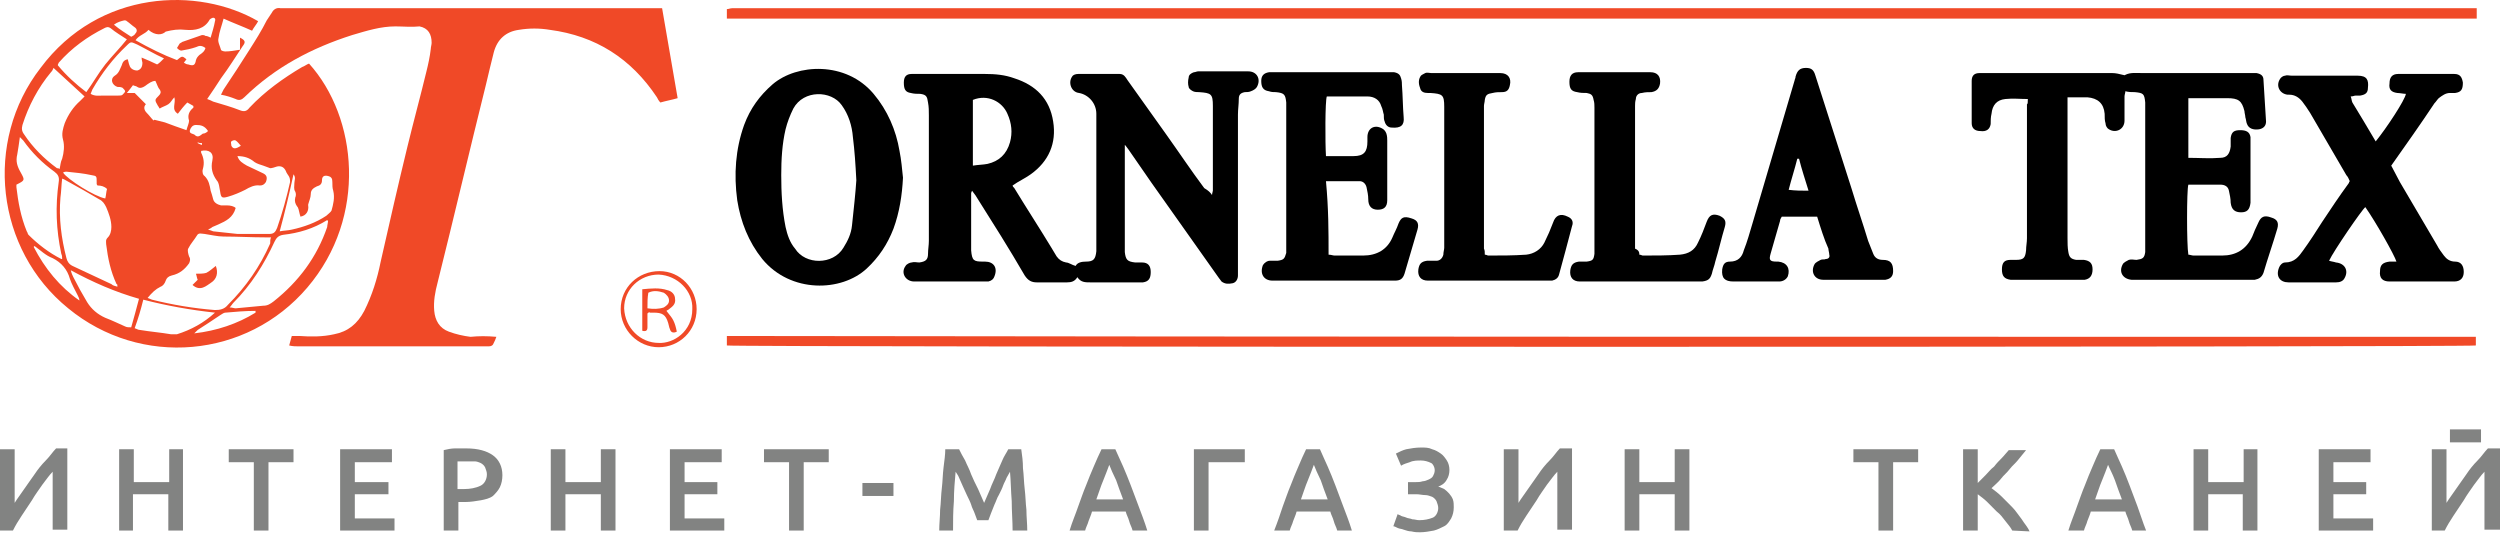 <svg width="400" height="86" viewBox="0 0 400 86" fill="none" xmlns="http://www.w3.org/2000/svg">
<path d="M26.931 71.879H29.277V84.888H26.931V79.078H21.273V84.888H19.062V71.879H21.408V77.138H27.072V71.879H26.931Z" fill="#828382"/>
<path d="M46.961 71.879V73.954H42.956V84.888H40.611V73.954H36.6V71.879H46.961Z" fill="#828382"/>
<path d="M54.42 84.888V71.879H62.71V73.954H56.771V77.138H62.154V79.078H56.771V82.948H63.121V84.888H54.42Z" fill="#828382"/>
<path d="M74.585 71.744C76.519 71.744 77.903 72.16 78.87 72.852C79.832 73.544 80.384 74.646 80.384 76.03C80.384 76.722 80.249 77.413 79.973 77.97C79.692 78.521 79.287 78.938 78.87 79.354C78.314 79.77 77.622 79.905 76.93 80.045C76.109 80.18 75.276 80.321 74.449 80.321H73.341V84.888H70.996V72.019C71.547 71.879 72.239 71.744 72.79 71.744C73.341 71.744 74.033 71.744 74.585 71.744ZM74.725 73.819C74.168 73.819 73.617 73.819 73.201 73.819V78.246H74.309C75.141 78.246 76.109 78.105 76.93 77.694C77.487 77.413 77.903 76.722 77.903 75.895C77.903 75.478 77.763 75.203 77.622 74.787C77.487 74.511 77.211 74.235 76.93 74.095C76.654 73.954 76.238 73.819 75.968 73.819C75.552 73.819 75.141 73.819 74.725 73.819Z" fill="#828382"/>
<path d="M96.133 71.879H98.479V84.888H96.133V79.078H90.469V84.888H88.123V71.879H90.469V77.138H96.133V71.879Z" fill="#828382"/>
<path d="M107.186 84.888V71.879H115.471V73.954H109.531V77.138H114.779V79.078H109.531V82.948H115.887V84.888H107.186Z" fill="#828382"/>
<path d="M132.598 71.879V73.954H128.593V84.888H126.248V73.954H122.238V71.879H132.598Z" fill="#828382"/>
<path d="M137.987 77.278H142.954V79.354H137.987V77.278Z" fill="#828382"/>
<path d="M153.455 71.879C153.731 72.436 154.006 72.987 154.422 73.679C154.698 74.371 155.109 75.062 155.384 75.895C155.66 76.586 156.076 77.413 156.492 78.246L157.46 80.462L158.422 78.246C158.703 77.413 159.114 76.722 159.395 75.895C159.67 75.203 160.086 74.371 160.362 73.679C160.638 72.987 161.054 72.436 161.324 71.879H163.4C163.54 72.852 163.675 73.819 163.675 74.927C163.816 76.03 163.816 77.138 163.951 78.246C164.091 79.354 164.091 80.462 164.226 81.564C164.226 82.672 164.362 83.78 164.362 84.888H162.016C162.016 83.364 161.875 81.845 161.875 80.18C161.74 78.521 161.74 77.003 161.6 75.478L161.054 76.446C160.913 76.862 160.638 77.278 160.497 77.694C160.362 78.105 160.086 78.662 159.805 79.213C159.53 79.629 159.395 80.18 159.114 80.737L158.562 82.121L158.146 83.229H156.352L155.941 82.121C155.801 81.705 155.525 81.288 155.384 80.737C155.249 80.321 154.968 79.77 154.698 79.213C154.422 78.662 154.282 78.246 154.006 77.694L153.455 76.446C153.314 76.03 153.039 75.754 152.898 75.478C152.763 77.003 152.623 78.521 152.623 80.18C152.487 81.845 152.487 83.364 152.487 84.888H150.277C150.277 83.78 150.418 82.672 150.418 81.564C150.553 80.462 150.553 79.213 150.693 78.105C150.828 77.003 150.828 75.895 150.969 74.787C151.109 73.679 151.244 72.711 151.244 71.879H153.455Z" fill="#828382"/>
<path d="M181.213 84.888C181.078 84.331 180.803 83.921 180.662 83.364C180.522 82.813 180.246 82.397 180.111 81.845H174.722C174.587 82.397 174.306 82.948 174.171 83.364C174.031 83.921 173.755 84.331 173.62 84.888H171.134C171.544 83.504 172.101 82.256 172.517 81.013C172.928 79.905 173.344 78.662 173.755 77.694C174.171 76.586 174.587 75.619 174.998 74.646C175.414 73.679 175.83 72.711 176.246 71.879H178.452C178.868 72.852 179.284 73.679 179.7 74.646C180.111 75.619 180.522 76.586 180.938 77.694C181.354 78.797 181.77 79.905 182.186 81.013C182.597 82.121 183.148 83.504 183.564 84.888H181.213ZM177.484 74.371C177.208 75.062 176.933 75.895 176.522 76.862C176.106 77.829 175.83 78.797 175.414 79.905H179.7C179.284 78.797 178.868 77.694 178.592 76.862C178.041 75.754 177.76 75.062 177.484 74.371Z" fill="#828382"/>
<path d="M193.368 84.888H191.023V71.879H199.168V73.954H193.368V84.888Z" fill="#828382"/>
<path d="M213.955 84.888C213.814 84.331 213.539 83.921 213.398 83.364C213.263 82.813 212.982 82.397 212.847 81.845H207.458C207.323 82.397 207.048 82.948 206.907 83.364C206.767 83.921 206.491 84.331 206.356 84.888H203.87C204.421 83.504 204.837 82.256 205.248 81.013C205.664 79.905 206.075 78.662 206.491 77.694C206.907 76.586 207.323 75.619 207.739 74.646C208.15 73.679 208.561 72.711 208.977 71.879H211.193C211.598 72.852 212.015 73.679 212.431 74.646C212.847 75.619 213.263 76.586 213.674 77.694C214.09 78.797 214.501 79.905 214.917 81.013C215.333 82.121 215.884 83.504 216.3 84.888H213.955ZM210.22 74.371C209.945 75.062 209.669 75.895 209.253 76.862C208.837 77.829 208.561 78.797 208.15 79.905H212.431C212.015 78.797 211.598 77.694 211.328 76.862C210.777 75.754 210.501 75.062 210.22 74.371Z" fill="#828382"/>
<path d="M226.521 77.138C226.937 77.138 227.207 77.138 227.623 77.003C227.899 77.003 228.315 76.862 228.591 76.722C228.866 76.586 229.147 76.446 229.283 76.17C229.423 75.895 229.558 75.619 229.558 75.203C229.558 74.787 229.283 74.235 229.007 74.095C228.456 73.819 227.899 73.679 227.348 73.679C226.796 73.679 226.105 73.679 225.553 73.954C225.137 74.095 224.586 74.235 224.17 74.511L223.343 72.571C223.899 72.295 224.445 72.019 225.002 71.879C225.694 71.744 226.521 71.603 227.348 71.603C228.039 71.603 228.591 71.603 229.147 71.879C229.699 72.019 230.115 72.295 230.526 72.571C230.936 72.852 231.217 73.263 231.493 73.679C231.769 74.095 231.909 74.646 231.909 75.203C231.909 75.754 231.769 76.311 231.493 76.722C231.217 77.278 230.661 77.694 230.115 77.829C230.385 77.97 230.801 78.105 231.077 78.246C231.628 78.662 232.185 79.213 232.46 79.905C232.601 80.321 232.601 80.737 232.601 81.153C232.601 81.845 232.46 82.397 232.185 82.948C231.909 83.364 231.628 83.921 231.077 84.196C230.526 84.472 229.974 84.748 229.423 84.888C228.731 85.023 227.899 85.164 227.207 85.164C226.796 85.164 226.386 85.164 225.829 85.023C225.413 85.023 225.002 84.888 224.586 84.748C224.31 84.612 223.899 84.612 223.624 84.472C223.343 84.331 223.067 84.196 222.932 84.196L223.624 82.256C223.759 82.397 224.029 82.397 224.17 82.537C224.445 82.672 224.721 82.672 225.002 82.813C225.278 82.948 225.694 82.948 225.969 83.088C226.386 83.088 226.661 83.229 227.072 83.229C227.899 83.229 228.591 83.088 229.283 82.813C229.839 82.537 230.115 81.845 230.115 81.288C230.115 80.872 229.974 80.597 229.839 80.18C229.699 79.905 229.423 79.629 229.147 79.489C228.731 79.354 228.456 79.213 228.039 79.213C227.623 79.213 227.072 79.078 226.661 79.078H225.278V77.138H226.521Z" fill="#828382"/>
<path d="M240.605 84.888V71.879H242.956V80.462C243.367 79.77 243.924 79.078 244.475 78.246C245.032 77.413 245.583 76.722 246.129 75.895C246.686 75.062 247.237 74.371 247.929 73.679C248.62 72.987 249.037 72.295 249.582 71.744H251.523V84.748H249.172V75.478C248.62 76.03 248.069 76.862 247.512 77.554C246.961 78.386 246.41 79.078 245.859 80.045C245.307 80.872 244.751 81.705 244.199 82.537C243.648 83.364 243.232 84.056 242.816 84.888H240.605Z" fill="#828382"/>
<path d="M267.953 71.879H270.304V84.888H267.953V79.078H262.294V84.888H259.943V71.879H262.294V77.138H267.953V71.879Z" fill="#828382"/>
<path d="M306.904 71.879V73.954H302.9V84.888H300.554V73.954H296.544V71.879H306.904Z" fill="#828382"/>
<path d="M321.962 84.888C321.686 84.331 321.275 83.921 320.859 83.364C320.443 82.813 320.027 82.256 319.476 81.845C318.924 81.288 318.508 80.872 317.957 80.321C317.546 79.905 316.99 79.489 316.438 79.078V84.888H314.093V71.879H316.438V77.278C316.854 76.862 317.265 76.446 317.681 76.03C318.098 75.619 318.508 75.062 319.06 74.646C319.476 74.095 319.892 73.679 320.308 73.263C320.719 72.852 321 72.436 321.405 72.019H324.172C323.762 72.571 323.345 72.987 322.929 73.544C322.513 74.095 321.962 74.511 321.546 75.062C321.135 75.619 320.584 76.03 320.168 76.586C319.751 77.138 319.2 77.554 318.643 78.105C319.2 78.521 319.751 78.938 320.308 79.489C320.859 80.045 321.405 80.597 321.962 81.153C322.513 81.705 322.929 82.397 323.481 83.088C323.897 83.78 324.453 84.331 324.724 85.023L321.962 84.888Z" fill="#828382"/>
<path d="M341.159 84.888C341.024 84.331 340.743 83.921 340.608 83.364C340.467 82.813 340.197 82.397 340.057 81.845H334.528C334.393 82.397 334.117 82.948 333.976 83.364C333.841 83.921 333.566 84.331 333.431 84.888H330.939C331.355 83.504 331.906 82.256 332.323 81.013C332.739 79.905 333.15 78.662 333.566 77.694C333.976 76.586 334.393 75.619 334.809 74.646C335.22 73.679 335.636 72.711 336.052 71.879H338.262C338.673 72.852 339.089 73.679 339.505 74.646C339.922 75.619 340.332 76.586 340.743 77.694C341.159 78.797 341.575 79.905 341.992 81.013C342.408 82.121 342.819 83.504 343.375 84.888H341.159ZM337.29 74.371C337.019 75.062 336.744 75.895 336.328 76.862C335.911 77.829 335.636 78.797 335.22 79.905H339.505C339.089 78.797 338.673 77.694 338.398 76.862C337.981 75.754 337.571 75.062 337.29 74.371Z" fill="#828382"/>
<path d="M358.843 71.879H361.189V84.888H358.843V79.078H353.314V84.888H350.969V71.879H353.314V77.138H358.984V71.879H358.843Z" fill="#828382"/>
<path d="M0 84.888V71.879H2.346V80.462C2.762 79.77 3.318 79.078 3.87 78.246C4.416 77.413 4.972 76.722 5.524 75.895C6.08 75.062 6.632 74.371 7.318 73.679C8.01 72.987 8.426 72.295 8.977 71.744H10.771V84.748H8.426V75.478C7.869 76.03 7.318 76.862 6.772 77.554C6.215 78.386 5.664 79.078 5.107 80.045C4.556 80.872 4.005 81.705 3.454 82.537C2.902 83.364 2.486 84.056 2.07 84.888H0Z" fill="#828382"/>
<path d="M370.999 84.888V71.879H379.284V73.954H373.344V77.138H378.592V79.078H373.344V82.948H379.7V84.888H370.999Z" fill="#828382"/>
<path d="M389.088 84.888V71.879H391.439V80.462C391.85 79.77 392.406 79.078 392.958 78.246C393.514 77.413 394.06 76.722 394.612 75.895C395.168 75.062 395.719 74.371 396.411 73.679C397.098 72.987 397.514 72.295 398.065 71.744H400V84.748H397.514V75.478C396.963 76.03 396.411 76.862 395.86 77.554C395.303 78.386 394.752 79.078 394.201 80.045C393.649 80.872 393.098 81.705 392.542 82.537C391.99 83.364 391.574 84.056 391.158 84.888H389.088Z" fill="#828382"/>
<path d="M391.99 68.701H396.963V70.776H391.99V68.701Z" fill="#828382"/>
<path d="M41.303 3.391C41.022 3.948 40.611 4.364 40.33 4.915C38.811 4.223 37.292 3.672 35.773 2.98C35.492 4.083 35.087 5.056 34.947 6.158C34.806 6.715 35.222 7.407 35.357 7.958C35.357 8.098 35.773 8.234 36.049 8.234C36.741 8.234 37.568 8.098 38.4 7.958C38.4 7.266 38.4 6.715 38.4 6.023C39.227 6.439 39.362 6.715 38.811 7.407C37.708 9.066 36.6 10.866 35.357 12.525C34.671 13.633 33.979 14.6 33.147 15.843C33.563 15.984 33.839 16.124 34.114 16.259C35.492 16.676 37.017 17.092 38.4 17.643C39.087 17.919 39.503 17.784 39.919 17.227C42.4 14.6 45.302 12.525 48.339 10.725C48.756 10.59 49.031 10.309 49.447 10.174C57.187 18.751 58.841 34.662 49.172 46.007C39.503 57.351 22.516 58.875 10.912 49.331C-0.692 39.921 -2.621 22.626 6.491 10.866C15.884 -1.727 31.769 -2.143 41.303 3.391ZM43.373 37.981C42.956 37.981 42.816 37.981 42.54 37.981C40.33 37.981 37.984 37.846 35.773 37.846C34.806 37.846 33.704 37.57 32.731 37.43C32.32 37.43 31.769 37.154 31.493 37.705C31.077 38.397 30.526 38.954 30.109 39.781C29.969 40.056 30.109 40.613 30.25 41.029C30.526 41.44 30.385 41.856 30.25 42.132C29.558 43.105 28.731 43.796 27.488 44.072C26.931 44.207 26.656 44.488 26.515 44.899C26.38 45.315 26.105 45.731 25.694 45.872C24.861 46.282 24.31 46.839 23.618 47.666C23.894 47.806 24.035 47.807 24.31 47.947C27.623 48.774 30.942 49.331 34.395 49.606C35.222 49.606 35.909 49.466 36.465 48.774C39.362 45.872 41.578 42.688 43.232 38.954C43.232 38.538 43.232 38.262 43.373 37.981ZM18.787 45.872C18.787 45.591 18.787 45.456 18.646 45.456C17.679 43.38 17.262 41.305 16.987 39.089C16.987 38.673 16.846 38.397 17.262 37.981C17.679 37.57 17.819 36.878 17.819 36.322C17.819 35.214 17.403 34.111 16.987 33.138C16.711 32.587 16.441 32.171 15.884 31.895C14.225 30.928 12.571 29.96 10.771 28.988C10.496 28.852 10.355 28.712 9.945 28.577C9.809 29.679 9.809 30.652 9.669 31.619C9.393 34.938 9.809 38.121 10.631 41.305C10.771 41.856 11.047 42.272 11.604 42.548C13.674 43.515 15.749 44.488 17.819 45.456C18.095 45.731 18.37 45.731 18.787 45.872ZM37.984 24.977C38.26 25.809 38.811 26.085 39.503 26.501C40.33 26.912 41.303 27.328 42.124 27.744C42.681 28.02 42.816 28.436 42.54 29.128C42.265 29.544 41.989 29.679 41.578 29.679C40.746 29.544 39.919 29.96 39.227 30.371C38.4 30.787 37.433 31.203 36.465 31.479C35.492 31.755 35.357 31.619 35.222 30.652C35.087 30.095 35.087 29.268 34.671 28.852C33.979 27.885 33.704 26.912 33.979 25.669C34.255 24.426 33.422 23.869 32.179 24.145C32.179 24.285 32.179 24.426 32.179 24.426C32.596 25.253 32.731 26.085 32.455 27.053C32.32 27.469 32.455 28.02 32.731 28.161C33.422 28.852 33.563 29.679 33.704 30.512C33.839 30.928 33.979 31.344 34.114 31.895C34.255 32.447 34.806 32.727 35.357 32.863C35.633 32.863 36.049 32.863 36.325 32.863C36.876 32.863 37.433 33.003 37.708 33.279C37.292 34.803 36.184 35.354 34.947 35.906C34.671 36.046 34.255 36.187 33.979 36.322C33.839 36.462 33.563 36.597 33.287 36.738C33.704 36.878 33.839 36.878 34.114 37.013C35.357 37.154 36.741 37.289 37.984 37.43C39.638 37.43 41.438 37.43 43.092 37.43C43.783 37.43 44.064 37.154 44.34 36.462C45.161 34.111 45.853 31.619 46.41 29.128C46.41 28.852 46.41 28.577 46.269 28.296C46.134 28.02 45.853 27.744 45.718 27.328C45.443 26.777 45.026 26.501 44.34 26.636C43.924 26.777 43.508 26.912 43.232 26.912C42.816 26.777 42.54 26.636 42.124 26.501C41.708 26.361 41.162 26.22 40.746 25.945C39.919 25.253 39.087 24.977 37.984 24.977ZM52.485 35.354L52.35 35.214C50.139 36.597 47.794 37.289 45.302 37.57C44.475 37.705 44.199 38.121 43.924 38.673C42.265 42.272 40.195 45.591 37.292 48.498C37.157 48.639 37.017 48.914 36.741 49.19C37.157 49.19 37.433 49.331 37.708 49.331C39.227 49.19 40.611 49.05 42.124 48.914C42.816 48.914 43.232 48.639 43.783 48.223C47.794 45.039 50.69 41.164 52.35 36.322C52.35 36.046 52.485 35.63 52.485 35.354ZM2.627 29.544C2.627 29.679 2.627 29.82 2.627 29.96C2.902 32.311 3.318 34.662 4.28 37.013C4.416 37.154 4.416 37.43 4.556 37.57C6.08 39.089 7.869 40.472 9.809 41.44C9.809 41.44 9.809 41.44 9.945 41.44C9.945 41.164 9.945 40.889 9.809 40.613C8.977 36.738 8.842 33.003 9.393 29.128C9.534 28.296 9.253 27.885 8.702 27.469C6.772 26.085 5.107 24.426 3.729 22.486C3.594 22.351 3.454 22.21 3.178 21.934C3.037 23.042 2.902 23.869 2.762 24.702C2.486 25.809 2.762 26.636 3.318 27.604C4.005 28.852 4.005 28.852 2.627 29.544ZM9.534 27.053C9.669 26.501 9.669 25.945 9.945 25.393C10.22 24.426 10.355 23.318 10.085 22.351C9.809 21.378 10.085 20.551 10.355 19.718C10.912 18.335 11.739 17.092 12.847 16.124C13.123 15.843 13.263 15.708 13.533 15.432C11.88 13.908 10.355 12.525 8.561 10.866C8.426 11.141 8.426 11.282 8.15 11.557C6.08 14.049 4.556 16.951 3.594 19.994C3.454 20.551 3.454 20.967 3.87 21.518C5.248 23.594 7.042 25.393 9.118 26.912C9.253 26.912 9.393 26.912 9.534 27.053ZM13.809 14.741C14.917 13.217 15.749 11.693 16.846 10.309C17.954 8.925 19.203 7.682 20.3 6.299C19.478 5.747 18.511 5.191 17.679 4.499C17.262 4.223 16.987 4.364 16.711 4.499C13.95 5.882 11.463 7.682 9.393 10.033C9.393 10.174 9.253 10.174 9.253 10.449C10.631 12.109 12.155 13.492 13.809 14.741ZM34.395 50.023C30.526 49.606 26.656 48.914 22.927 47.947C22.516 49.606 22.1 50.99 21.548 52.509C21.965 52.649 22.1 52.79 22.375 52.79C24.035 53.065 25.694 53.2 27.348 53.481C27.623 53.481 28.04 53.481 28.315 53.481C30.526 52.79 32.596 51.682 34.395 50.023ZM22.24 47.807C18.37 46.699 14.917 45.18 11.323 43.24C11.463 43.796 11.604 44.072 11.739 44.348C12.431 45.731 13.123 46.974 13.95 48.358C14.641 49.466 15.609 50.298 16.846 50.849C17.954 51.266 19.062 51.817 20.024 52.233C20.3 52.373 20.581 52.373 20.992 52.373C21.408 50.849 21.824 49.466 22.24 47.807ZM44.751 37.013C45.443 36.878 46.134 36.878 46.686 36.738C48.615 36.322 50.555 35.63 52.209 34.522C52.485 34.246 52.901 33.971 53.041 33.695C53.317 32.727 53.593 31.619 53.317 30.512C53.177 30.095 53.177 29.679 53.177 29.128C53.177 28.577 53.041 28.296 52.485 28.161C51.934 28.02 51.517 28.161 51.517 28.852C51.517 29.404 51.242 29.679 50.69 29.82C50.139 30.095 49.723 30.371 49.723 31.063C49.723 31.619 49.447 32.171 49.307 32.727C49.307 32.727 49.307 32.727 49.307 32.863C49.447 33.695 49.031 34.522 48.064 34.662C48.064 34.522 47.923 34.246 47.923 34.111C47.794 33.695 47.794 33.279 47.518 33.003C47.237 32.587 47.102 32.171 47.237 31.619C47.377 31.344 47.377 30.928 47.237 30.652C46.961 30.236 47.102 29.82 47.102 29.268C47.102 28.852 47.377 28.436 46.961 27.885C46.269 31.063 45.578 33.971 44.751 37.013ZM23.753 4.775C23.202 5.466 22.24 5.607 21.684 6.439C23.894 7.682 26.105 8.79 28.315 9.617C29.142 8.925 29.142 8.925 29.834 9.482C29.693 9.617 29.558 9.898 29.418 10.033C29.693 10.174 29.834 10.309 30.109 10.309C30.942 10.59 31.217 10.449 31.352 9.617C31.493 9.206 31.634 9.066 31.909 8.79C32.32 8.515 32.731 8.234 32.871 7.682C32.32 7.266 31.909 7.266 31.352 7.542C30.526 7.823 29.834 7.958 29.007 8.098C28.731 8.098 28.456 7.823 28.315 7.682C28.456 7.407 28.591 7.266 28.731 6.99C28.872 6.85 29.007 6.85 29.142 6.715C30.25 6.299 31.217 6.023 32.32 5.607C32.455 5.607 32.731 5.607 32.871 5.747C33.147 5.747 33.422 5.882 33.704 6.023C33.979 5.056 34.255 4.223 34.395 3.391C34.531 3.115 34.395 2.84 34.114 2.84C33.979 2.84 33.704 2.98 33.563 3.115C32.731 4.639 31.217 4.915 29.693 4.775C28.591 4.639 27.623 4.775 26.515 5.056C25.964 5.607 24.861 5.747 23.753 4.775ZM26.24 9.341C24.726 8.65 23.343 7.823 21.965 7.131C20.992 6.715 20.992 6.574 20.3 7.266C18.095 9.341 16.3 11.693 14.776 14.325C14.641 14.6 14.641 14.741 14.501 15.016C15.193 15.432 15.884 15.292 16.441 15.292C17.262 15.292 18.095 15.292 18.922 15.292C19.203 15.292 19.478 15.292 19.608 15.152C19.749 15.016 20.024 14.741 20.024 14.6C20.024 14.46 19.749 14.184 19.608 14.049C19.338 13.908 19.062 13.908 18.787 13.908C17.954 13.633 17.538 12.665 18.37 12.109C19.062 11.693 19.203 11.001 19.478 10.449C19.608 10.033 19.749 9.617 20.441 9.482C20.581 9.898 20.581 10.174 20.716 10.449C20.857 11.001 21.408 11.282 21.965 11.282C22.516 11.141 22.786 10.725 22.786 10.033C22.786 9.898 22.656 9.617 22.656 9.206C23.618 9.617 24.31 9.898 25.137 10.309C25.418 10.174 25.829 9.758 26.24 9.341ZM24.861 12.941C24.31 12.941 23.753 13.357 23.202 13.768C22.786 14.049 22.375 14.184 21.965 13.908C21.824 13.768 21.548 13.768 21.273 13.633C20.992 14.049 20.716 14.325 20.3 14.876C20.992 14.876 21.273 14.876 21.548 14.876C22.24 15.568 22.786 16.124 23.343 16.676C22.927 17.092 23.062 17.643 23.478 18.059C23.894 18.475 24.17 18.892 24.586 19.302C24.586 19.302 24.586 19.167 24.726 19.167C25.278 19.302 25.829 19.443 26.38 19.583C27.488 19.994 28.591 20.41 29.834 20.826C29.969 20.275 30.25 19.718 30.25 19.302C29.969 18.475 30.25 17.784 30.942 17.227C30.942 17.227 30.942 17.092 30.942 16.951C30.661 16.816 30.526 16.676 29.969 16.4C29.418 16.951 28.872 17.643 28.456 18.2C27.348 17.508 28.18 16.535 27.899 15.568C27.488 15.984 27.348 16.4 26.931 16.676C26.515 16.951 25.964 17.092 25.553 17.367C25.418 17.227 25.418 17.092 25.278 16.951C24.726 15.984 24.726 15.984 25.418 15.292C25.694 15.016 25.829 14.741 25.553 14.325C25.278 14.049 25.137 13.492 24.861 12.941ZM5.524 39.364L5.388 39.505C7.177 42.964 9.534 45.872 12.706 48.082C12.706 47.807 12.571 47.531 12.431 47.255C12.015 46.423 11.463 45.456 11.188 44.623C10.771 43.105 9.809 41.996 8.426 41.305C7.318 40.889 6.491 40.056 5.524 39.364ZM15.609 29.679C15.468 29.544 15.468 29.404 15.468 29.404C15.468 29.268 15.468 29.128 15.468 29.128C15.468 28.161 15.468 28.161 14.641 28.02C13.393 27.744 12.015 27.604 10.631 27.469C10.496 27.469 10.355 27.469 10.085 27.604C10.771 28.712 15.193 31.479 16.846 31.755C16.987 31.203 16.987 30.652 17.127 30.236C16.711 29.82 16.16 29.679 15.609 29.679ZM40.886 50.023C40.886 49.882 40.886 49.882 40.886 49.741C39.227 49.741 37.708 49.882 36.049 50.023C35.773 50.023 35.492 50.298 35.222 50.433C33.979 51.266 32.731 52.098 31.634 52.79C31.493 52.925 31.352 53.065 31.077 53.341C34.671 52.925 37.984 51.817 40.886 50.023ZM20.992 5.882C21.273 5.747 21.548 5.607 21.684 5.331C21.965 5.056 21.965 4.639 21.548 4.364C21.132 4.083 20.716 3.672 20.3 3.391C20.165 3.256 20.024 3.256 19.889 3.256C19.338 3.391 18.787 3.531 18.23 3.948C19.203 4.775 20.165 5.331 20.992 5.882ZM33.287 20.967C32.731 20.135 32.179 19.994 31.352 19.994C30.801 19.994 30.526 20.41 30.385 20.826C30.25 21.378 30.801 21.378 31.077 21.518C31.634 22.07 31.909 21.794 32.455 21.378C32.731 21.378 33.012 21.243 33.287 20.967ZM38.535 23.318C38.26 23.042 37.984 22.626 37.708 22.486C37.568 22.351 37.157 22.486 37.017 22.626C36.876 22.761 37.017 23.042 37.017 23.318C37.292 23.869 37.708 23.869 38.535 23.318ZM32.32 23.177C32.32 23.042 32.32 23.042 32.32 22.902C32.044 22.902 31.909 22.902 31.634 22.761V22.902C31.909 23.042 32.179 23.177 32.32 23.177Z" fill="#F04927"/>
<path d="M193.925 31.203C193.925 30.928 194.06 30.652 194.06 30.512C194.06 25.945 194.06 21.518 194.06 16.951C194.06 15.016 193.785 14.876 191.855 14.741C191.574 14.741 191.163 14.741 190.882 14.6C190.607 14.46 190.191 14.184 190.191 13.908C190.055 13.492 190.055 12.941 190.191 12.384C190.191 11.974 190.607 11.693 191.023 11.557C191.298 11.557 191.439 11.417 191.715 11.417C194.336 11.417 197.098 11.417 199.724 11.417C201.108 11.417 201.8 12.665 201.108 13.908C200.967 14.184 200.551 14.46 200.141 14.6C199.859 14.741 199.449 14.741 199.168 14.741C198.481 14.876 198.206 15.152 198.206 15.843C198.206 16.676 198.071 17.508 198.071 18.335C198.071 26.501 198.071 34.803 198.071 42.964C198.071 43.38 198.071 43.656 198.071 44.072C198.071 44.623 197.789 45.18 197.238 45.315C196.546 45.456 195.995 45.456 195.444 45.039C195.309 44.899 195.168 44.623 195.028 44.488C191.439 39.364 187.845 34.387 184.256 29.268C183.013 27.469 181.77 25.669 180.522 23.869C180.386 23.734 180.246 23.453 179.97 23.177C179.97 23.594 179.97 23.869 179.97 24.145C179.97 28.988 179.97 33.83 179.97 38.673C179.97 39.229 179.97 39.781 179.97 40.337C180.111 41.58 180.386 41.856 181.63 41.996C182.046 41.996 182.462 41.996 182.737 41.996C183.699 41.996 184.116 42.548 184.116 43.515C184.116 44.488 183.84 45.039 182.878 45.18C182.462 45.18 182.046 45.18 181.63 45.18C179.284 45.18 176.933 45.18 174.447 45.18C173.62 45.18 172.928 45.18 172.377 44.348C171.961 45.039 171.409 45.18 170.717 45.18C169.064 45.18 167.54 45.18 165.886 45.18C165.053 45.18 164.502 44.899 163.951 44.072C161.465 39.781 158.838 35.63 156.217 31.479C156.076 31.203 155.801 30.928 155.525 30.512C155.384 30.787 155.384 30.928 155.384 30.928C155.384 33.83 155.384 36.738 155.384 39.645C155.384 39.781 155.384 39.921 155.384 40.056C155.525 41.721 155.801 41.856 157.325 41.856C157.46 41.856 157.6 41.856 157.6 41.856C158.979 41.856 159.67 42.823 159.114 44.207C158.979 44.623 158.703 44.899 158.146 45.039C157.876 45.039 157.46 45.039 157.184 45.039C153.59 45.039 150.136 45.039 146.548 45.039C146.407 45.039 146.272 45.039 146.272 45.039C144.894 45.039 144.062 43.656 144.894 42.548C145.029 42.272 145.58 41.996 145.856 41.996C146.272 41.856 146.683 41.996 147.099 41.996C148.066 41.856 148.483 41.58 148.483 40.613C148.483 39.921 148.618 39.229 148.618 38.538C148.618 31.895 148.618 25.253 148.618 18.475C148.618 17.784 148.618 17.092 148.483 16.4C148.348 15.432 148.207 15.152 147.24 15.016C146.683 15.016 146.272 15.016 145.715 14.876C144.894 14.741 144.613 14.325 144.613 13.217C144.613 12.249 145.029 11.833 145.856 11.833C146.132 11.833 146.407 11.833 146.548 11.833C150.277 11.833 153.871 11.833 157.6 11.833C159.254 11.833 160.778 11.974 162.292 12.525C165.745 13.633 167.956 15.843 168.507 19.443C169.064 22.902 167.815 25.809 164.918 27.885C163.951 28.577 162.983 28.988 162.016 29.679C162.016 29.82 162.156 29.96 162.292 30.095C164.226 33.279 166.302 36.462 168.231 39.645C168.507 40.056 168.783 40.613 169.064 41.029C169.474 41.58 169.891 41.856 170.577 41.996C170.993 41.996 171.544 42.413 172.101 42.548C172.377 41.996 173.068 41.856 173.755 41.856C174.998 41.856 175.279 41.44 175.414 40.197C175.414 39.645 175.414 39.089 175.414 38.538C175.414 31.755 175.414 24.977 175.414 18.2C175.414 16.535 174.171 15.152 172.652 14.876C171.409 14.741 170.853 13.217 171.544 12.249C171.685 11.974 172.101 11.833 172.517 11.833C174.722 11.833 176.933 11.833 179.143 11.833C179.835 11.833 180.111 12.384 180.386 12.8C182.462 15.708 184.532 18.61 186.602 21.518C188.677 24.426 190.607 27.328 192.677 30.095C193.368 30.512 193.644 30.787 193.925 31.203ZM155.66 26.501C156.492 26.361 157.325 26.361 158.011 26.22C159.805 25.809 161.054 24.702 161.6 22.761C162.016 21.243 161.875 19.718 161.184 18.2C160.362 16.259 158.011 15.016 155.66 15.984C155.66 19.443 155.66 22.902 155.66 26.501Z" fill="black"/>
<path d="M79.416 53.892C79.287 54.308 79.146 54.584 79.005 54.865C78.87 55.276 78.595 55.416 78.179 55.416C77.903 55.416 77.622 55.416 77.487 55.416C67.542 55.416 57.733 55.416 47.794 55.416C47.377 55.416 46.826 55.416 46.269 55.276C46.41 54.724 46.545 54.308 46.686 53.757C47.102 53.757 47.518 53.757 47.923 53.757C49.723 53.892 51.658 53.892 53.452 53.481C55.663 53.065 57.187 51.817 58.284 49.741C59.532 47.255 60.359 44.623 60.911 41.856C62.294 35.77 63.672 29.679 65.191 23.453C66.164 19.443 67.261 15.432 68.234 11.417C68.51 10.309 68.785 9.066 68.926 7.823C68.926 7.542 69.061 7.131 69.061 6.85C69.061 5.466 68.51 4.499 67.126 4.223C65.883 4.364 64.499 4.223 63.262 4.223C60.911 4.223 58.7 4.915 56.355 5.607C49.864 7.682 44.064 10.725 39.087 15.568C38.67 15.984 38.26 16.124 37.708 15.843C37.017 15.568 36.184 15.292 35.357 15.152C35.492 14.876 35.633 14.6 35.773 14.325C37.157 12.249 38.535 10.174 39.919 7.958C40.886 6.439 41.848 4.915 42.681 3.256C42.956 2.84 43.232 2.423 43.508 2.007C43.783 1.456 44.34 1.18 44.886 1.316C45.161 1.316 45.443 1.316 45.578 1.316C65.191 1.316 84.81 1.316 104.424 1.316C104.97 1.316 105.386 1.316 105.937 1.316C106.769 6.158 107.602 10.866 108.423 15.708C107.461 15.984 106.629 16.124 105.661 16.4C105.386 16.124 105.245 15.843 105.11 15.568C100.97 9.341 95.301 5.747 87.983 4.775C86.323 4.499 84.67 4.499 83.01 4.775C80.94 5.056 79.557 6.299 79.005 8.374C78.595 10.033 78.179 11.693 77.763 13.492C75.141 24.01 72.655 34.662 70.023 45.18C69.618 46.699 69.337 48.223 69.477 49.741C69.618 51.266 70.304 52.509 71.823 53.065C72.931 53.481 74.168 53.757 75.276 53.892C76.654 53.757 77.903 53.757 79.416 53.892Z" fill="#F04927"/>
<path d="M324.453 15.843C323.205 15.843 322.097 15.708 320.859 15.843C319.476 15.984 318.784 16.816 318.643 18.2C318.508 18.751 318.508 19.302 318.508 19.859C318.368 20.686 317.822 21.102 316.854 20.967C316.022 20.967 315.471 20.551 315.471 19.718C315.471 17.508 315.471 15.152 315.471 12.941C315.471 12.109 315.882 11.693 316.714 11.693C316.99 11.693 317.265 11.693 317.546 11.693C324.313 11.693 331.215 11.693 337.981 11.693C338.538 11.693 339.089 11.833 339.646 11.974C339.781 11.974 339.922 12.109 340.057 11.974C340.884 11.557 341.851 11.693 342.819 11.693C348.623 11.693 354.282 11.693 360.081 11.693C360.362 11.693 360.773 11.693 361.054 11.693C361.746 11.833 362.156 12.109 362.156 12.8C362.292 15.016 362.432 17.227 362.567 19.443C362.567 20.135 362.156 20.551 361.465 20.686C360.497 20.826 359.805 20.551 359.53 19.859C359.389 19.583 359.389 19.167 359.254 18.751C359.254 18.475 359.114 18.059 359.114 17.784C358.703 16.124 358.152 15.708 356.352 15.708C354.282 15.708 352.212 15.708 350.136 15.708C350.136 18.892 350.136 22.07 350.136 25.253C351.796 25.253 353.59 25.393 355.249 25.253C356.352 25.253 356.768 24.561 356.909 23.453C356.909 23.042 356.909 22.486 356.909 22.07C357.044 21.102 357.46 20.826 358.427 20.826C359.389 20.826 359.946 21.102 360.081 21.934C360.081 22.21 360.081 22.486 360.081 22.626C360.081 25.809 360.081 28.852 360.081 32.036C360.081 32.171 360.081 32.311 360.081 32.447C359.946 33.554 359.53 33.971 358.568 33.971C357.6 33.971 357.044 33.554 356.909 32.447C356.909 31.755 356.768 31.203 356.627 30.512C356.492 29.82 355.941 29.544 355.249 29.544C354.422 29.544 353.731 29.544 352.898 29.544C351.936 29.544 351.104 29.544 350.136 29.544C349.861 30.371 349.861 39.229 350.136 40.748C350.412 40.748 350.693 40.889 350.969 40.889C352.487 40.889 354.006 40.889 355.53 40.889C357.735 40.889 359.389 39.921 360.362 37.846C360.638 37.154 360.913 36.462 361.33 35.63C361.746 34.662 362.292 34.387 363.4 34.803C364.367 35.078 364.643 35.63 364.367 36.597C363.675 38.954 362.843 41.305 362.156 43.656C361.881 44.348 361.465 44.623 360.773 44.764C360.497 44.764 360.222 44.764 359.946 44.764C353.866 44.764 347.791 44.764 341.716 44.764C341.435 44.764 341.3 44.764 341.024 44.764C339.646 44.623 338.954 43.515 339.646 42.272C339.781 41.996 340.332 41.721 340.608 41.58C341.024 41.44 341.435 41.58 341.851 41.58C342.819 41.44 343.1 41.305 343.235 40.337C343.235 40.056 343.235 39.645 343.235 39.364C343.235 31.895 343.235 24.426 343.235 16.951C343.235 16.816 343.235 16.535 343.235 16.4C343.1 15.016 342.959 14.876 341.575 14.741C341.024 14.741 340.608 14.741 340.057 14.6C340.057 14.876 339.922 15.152 339.922 15.432C339.922 16.676 339.922 18.059 339.922 19.302C339.922 20.686 338.538 21.378 337.43 20.686C337.154 20.551 336.884 20.135 336.884 19.718C336.744 19.302 336.744 18.751 336.744 18.2C336.603 16.535 335.636 15.708 333.976 15.568C333.014 15.568 331.906 15.568 330.804 15.568C330.804 15.984 330.804 16.4 330.804 16.676C330.804 23.869 330.804 30.928 330.804 38.121C330.804 38.813 330.804 39.645 330.939 40.337C331.074 41.164 331.355 41.44 332.182 41.58C332.598 41.58 333.014 41.58 333.431 41.58C334.393 41.721 334.809 42.132 334.809 43.105C334.809 44.072 334.393 44.623 333.566 44.764C333.431 44.764 333.15 44.764 333.014 44.764C329.42 44.764 325.832 44.764 322.097 44.764C321.962 44.764 321.821 44.764 321.686 44.764C320.719 44.623 320.308 44.207 320.308 43.105C320.308 41.996 320.719 41.58 321.686 41.58C321.962 41.58 322.238 41.58 322.513 41.58C323.762 41.58 324.037 41.305 324.172 40.056C324.172 39.364 324.313 38.813 324.313 38.121C324.313 30.928 324.313 23.869 324.313 16.676C324.453 16.676 324.453 16.259 324.453 15.843Z" fill="black"/>
<path d="M116.298 2.98C116.298 2.699 116.298 2.564 116.298 2.423C116.298 2.148 116.298 1.872 116.298 1.456C116.579 1.456 116.854 1.316 117.125 1.316C117.541 1.316 117.817 1.316 118.233 1.316C210.22 1.316 302.354 1.316 394.336 1.316C394.893 1.316 395.584 1.316 396.276 1.316C396.276 1.872 396.276 2.423 396.276 2.98C302.9 2.98 209.669 2.98 116.298 2.98Z" fill="#F04927"/>
<path d="M396.136 53.892C396.136 54.449 396.136 54.865 396.136 55.276C395.168 55.557 117.4 55.557 116.298 55.276C116.298 54.865 116.298 54.308 116.298 53.757C209.528 53.892 302.759 53.892 396.136 53.892Z" fill="#F04927"/>
<path d="M144.478 28.436C144.337 31.203 143.921 33.971 142.954 36.597C141.992 39.089 140.608 41.164 138.679 42.964C134.668 46.699 126.518 46.974 121.962 41.44C119.751 38.673 118.508 35.495 117.957 32.036C117.4 27.885 117.676 23.869 119.06 19.994C120.032 17.367 121.546 15.292 123.616 13.492C127.485 10.174 135.36 9.758 139.776 15.016C141.992 17.643 143.37 20.826 143.921 24.145C144.202 25.529 144.337 27.053 144.478 28.436ZM137.014 28.852C136.879 26.22 136.738 24.145 136.463 21.934C136.322 20.135 135.776 18.335 134.668 16.816C133.009 14.46 128.593 14.325 126.934 17.367C126.383 18.475 125.967 19.583 125.691 20.686C125.14 23.042 124.999 25.529 124.999 28.02C124.999 30.787 125.14 33.554 125.691 36.322C125.967 37.57 126.383 38.813 127.21 39.781C128.869 42.413 133.285 42.413 134.944 39.645C135.636 38.538 136.187 37.43 136.322 36.046C136.603 33.419 136.879 30.928 137.014 28.852Z" fill="black"/>
<path d="M380.111 22.626C381.905 20.41 384.807 15.984 384.943 15.016C384.532 15.016 383.981 14.876 383.564 14.876C382.597 14.741 382.181 14.325 382.321 13.357C382.321 12.384 382.737 11.833 383.705 11.833C386.742 11.833 389.645 11.833 392.682 11.833C393.649 11.833 393.92 12.384 394.06 13.217C394.06 14.325 393.785 14.741 392.823 14.876C392.542 14.876 392.266 14.876 391.99 14.876C391.298 14.876 390.747 15.292 390.196 15.708C389.92 15.984 389.78 16.259 389.504 16.535C387.299 19.859 384.943 23.177 382.597 26.501C383.013 27.328 383.564 28.296 383.981 29.128C385.915 32.447 387.985 35.906 389.92 39.229C390.196 39.781 390.607 40.337 391.023 40.889C391.439 41.44 391.99 41.856 392.823 41.856C393.785 41.856 394.201 42.548 394.201 43.515C394.201 44.488 393.649 45.039 392.682 45.039C390.882 45.039 389.088 45.039 387.299 45.039C385.634 45.039 383.981 45.039 382.321 45.039C381.213 45.039 380.667 44.488 380.803 43.38C380.803 42.413 381.213 41.996 382.321 41.856C382.737 41.856 383.013 41.856 383.429 41.856C383.154 40.889 380.111 35.495 378.452 33.138C377.906 33.554 373.344 40.197 372.652 41.721C373.068 41.856 373.344 41.856 373.76 41.996C375.138 42.132 375.83 43.24 375.138 44.488C374.863 45.039 374.312 45.18 373.76 45.18C372.652 45.18 371.55 45.18 370.442 45.18C369.058 45.18 367.545 45.18 366.161 45.18C364.783 45.18 364.091 44.207 364.643 42.823C364.783 42.413 365.199 41.996 365.605 41.996C367.129 41.996 367.821 41.029 368.512 40.056C369.615 38.538 370.582 37.013 371.55 35.495C372.928 33.419 374.312 31.344 375.83 29.268C375.83 29.268 375.83 29.128 375.965 28.988C375.83 28.712 375.69 28.296 375.414 28.02C373.485 24.702 371.55 21.378 369.615 18.059C369.199 17.367 368.783 16.816 368.372 16.259C367.821 15.568 367.129 15.152 366.296 15.152C366.161 15.152 366.021 15.152 366.021 15.152C364.783 15.016 364.091 13.768 364.783 12.665C364.918 12.384 365.334 12.109 365.605 12.109C365.886 11.974 366.296 12.109 366.713 12.109C370.031 12.109 373.485 12.109 376.798 12.109C376.938 12.109 377.073 12.109 377.214 12.109C378.727 12.109 379.008 12.8 378.868 14.049C378.868 14.876 378.452 15.152 377.63 15.292C377.349 15.292 377.073 15.292 376.938 15.292C376.657 15.292 376.522 15.432 376.106 15.432C376.246 15.708 376.246 16.124 376.382 16.4C377.49 18.2 378.727 20.275 380.111 22.626Z" fill="black"/>
<path d="M212.571 40.748C212.982 40.748 213.263 40.889 213.539 40.889C215.052 40.889 216.576 40.889 218.095 40.889C220.305 40.889 221.959 39.921 222.792 37.981C223.067 37.289 223.483 36.597 223.759 35.77C224.17 34.803 224.586 34.522 225.829 34.938C226.796 35.214 227.072 35.77 226.796 36.738C226.105 39.089 225.413 41.44 224.721 43.796C224.445 44.623 224.029 44.899 223.208 44.899C222.932 44.899 222.651 44.899 222.375 44.899C216.3 44.899 210.361 44.899 204.286 44.899C204.005 44.899 203.87 44.899 203.594 44.899C202.211 44.899 201.524 43.796 202.07 42.413C202.346 41.996 202.762 41.721 203.178 41.721C203.594 41.721 204.005 41.721 204.421 41.721C205.383 41.58 205.524 41.44 205.799 40.472C205.799 40.197 205.799 39.781 205.799 39.505C205.799 32.036 205.799 24.426 205.799 16.951C205.799 16.816 205.799 16.535 205.799 16.4C205.664 15.152 205.524 14.876 204.145 14.741C203.729 14.741 203.454 14.741 203.037 14.6C202.07 14.46 201.8 13.908 201.8 12.941C201.8 12.109 202.211 11.693 203.037 11.557C203.313 11.557 203.594 11.557 203.729 11.557C209.945 11.557 216.025 11.557 222.24 11.557C222.516 11.557 222.792 11.557 223.067 11.557C223.759 11.693 224.029 11.974 224.17 12.525C224.31 12.941 224.31 13.357 224.31 13.633C224.445 15.292 224.445 17.092 224.586 18.751C224.721 19.994 224.17 20.551 222.651 20.41C222.1 20.41 221.684 19.994 221.548 19.443C221.408 19.167 221.408 18.751 221.408 18.335C221.267 17.919 221.267 17.508 220.992 16.951C220.722 15.984 219.889 15.432 218.787 15.432C216.576 15.432 214.501 15.432 212.29 15.432C212.015 16.124 212.015 22.761 212.155 24.977C212.431 24.977 212.847 24.977 213.123 24.977C214.231 24.977 215.468 24.977 216.576 24.977C218.23 24.977 218.787 24.285 218.787 22.626C218.787 22.351 218.787 22.21 218.787 21.934C218.787 20.551 219.889 19.859 221.132 20.551C221.408 20.686 221.684 20.967 221.824 21.378C221.959 21.794 221.959 22.21 221.959 22.486C221.959 25.529 221.959 28.577 221.959 31.479C221.959 31.619 221.959 31.895 221.959 32.036C221.959 33.138 221.408 33.554 220.446 33.554C219.478 33.554 218.922 33.003 218.922 31.895C218.922 31.203 218.787 30.652 218.646 29.96C218.506 29.404 218.095 28.988 217.544 28.988C215.744 28.988 213.955 28.988 212.155 28.988C212.571 33.419 212.571 37.013 212.571 40.748Z" fill="black"/>
<path d="M290.744 34.662C288.815 34.662 286.875 34.662 285.086 34.662C284.945 34.938 284.805 35.078 284.805 35.354C284.253 37.154 283.837 38.813 283.291 40.613C283.016 41.58 283.151 41.856 284.253 41.856C284.394 41.856 284.529 41.856 284.529 41.856C285.913 41.996 286.469 42.964 286.053 44.207C285.778 44.764 285.221 45.039 284.67 45.039C283.837 45.039 283.016 45.039 282.183 45.039C280.524 45.039 278.87 45.039 277.352 45.039C275.968 45.039 275.417 44.488 275.552 43.105C275.692 42.272 275.968 41.856 276.8 41.856C278.038 41.856 278.73 41.164 279.006 40.056C279.562 38.673 279.973 37.154 280.389 35.77C282.6 28.161 284.945 20.41 287.156 12.8C287.156 12.665 287.291 12.525 287.291 12.249C287.567 11.282 287.983 10.866 288.95 10.866C289.782 10.866 290.193 11.141 290.469 12.109C292.404 18.2 294.339 24.145 296.268 30.236C297.1 33.003 298.068 35.77 298.9 38.538C299.176 39.229 299.446 39.921 299.722 40.613C299.997 41.305 300.554 41.58 301.246 41.58C302.489 41.58 302.9 42.132 302.9 43.38C302.9 44.207 302.489 44.623 301.662 44.764C301.521 44.764 301.381 44.764 301.381 44.764C298.208 44.764 294.89 44.764 291.712 44.764C290.328 44.764 289.642 43.515 290.328 42.272C290.469 41.996 291.02 41.721 291.301 41.58C291.577 41.44 291.852 41.58 292.128 41.44C292.544 41.44 292.82 41.164 292.685 40.748C292.685 40.472 292.544 40.056 292.544 39.781C291.852 38.262 291.301 36.462 290.744 34.662ZM289.366 30.512C288.815 28.712 288.258 27.053 287.848 25.393C287.707 25.393 287.707 25.393 287.567 25.393C287.156 27.053 286.605 28.712 286.188 30.371C287.291 30.512 288.258 30.512 289.366 30.512Z" fill="black"/>
<path d="M237.568 40.748C237.844 40.748 237.984 40.889 238.125 40.889C240.195 40.889 242.129 40.889 244.199 40.748C245.443 40.613 246.545 39.921 247.102 38.813C247.653 37.705 248.069 36.738 248.485 35.63C248.896 34.387 249.723 34.111 250.831 34.662C251.523 34.938 251.798 35.495 251.523 36.187C250.831 38.813 250.139 41.44 249.447 43.931C249.307 44.488 248.896 44.764 248.345 44.899C247.929 44.899 247.653 44.899 247.237 44.899C241.162 44.899 235.222 44.899 229.147 44.899C228.866 44.899 228.731 44.899 228.456 44.899C227.348 44.899 226.796 44.207 226.937 43.105C227.072 42.272 227.348 41.856 228.315 41.721C228.866 41.721 229.283 41.721 229.839 41.721C230.385 41.721 230.801 41.305 230.936 40.748C230.936 40.337 231.077 39.921 231.077 39.645C231.077 32.171 231.077 24.702 231.077 17.227V17.092C231.077 15.152 230.801 15.016 228.866 14.876C228.731 14.876 228.591 14.876 228.456 14.876C227.899 14.876 227.348 14.741 227.207 14.049C226.937 13.357 226.937 12.665 227.348 12.109C227.483 11.974 227.764 11.833 228.039 11.693C228.315 11.557 228.731 11.693 229.007 11.693C232.601 11.693 236.055 11.693 239.643 11.693C239.778 11.693 239.914 11.693 240.054 11.693C241.297 11.693 241.854 12.525 241.578 13.633C241.438 14.325 241.162 14.741 240.33 14.741C239.778 14.741 239.368 14.741 238.816 14.876C237.984 15.016 237.708 15.152 237.568 15.984C237.568 16.259 237.433 16.676 237.433 16.951C237.433 24.561 237.433 32.171 237.433 39.781C237.568 40.056 237.568 40.337 237.568 40.748Z" fill="black"/>
<path d="M262.294 40.748C262.57 40.748 262.705 40.889 262.846 40.889C264.78 40.889 266.85 40.889 268.785 40.748C270.169 40.613 271.131 40.056 271.682 38.813C272.239 37.705 272.655 36.597 273.066 35.495C273.482 34.387 274.039 34.111 275.136 34.522C275.968 34.938 276.244 35.354 275.968 36.322C275.417 38.121 275.001 40.056 274.444 41.856C274.309 42.548 274.039 43.105 273.898 43.796C273.622 44.623 273.347 44.899 272.374 45.039C272.098 45.039 271.963 45.039 271.682 45.039C265.607 45.039 259.532 45.039 253.452 45.039C253.177 45.039 253.036 45.039 252.76 45.039C251.658 45.039 251.107 44.348 251.247 43.24C251.382 42.413 251.658 41.996 252.625 41.856C253.036 41.856 253.452 41.856 253.868 41.856C254.836 41.721 254.976 41.58 255.111 40.613C255.111 40.197 255.111 39.921 255.111 39.505C255.111 32.036 255.111 24.702 255.111 17.227C255.111 16.816 255.111 16.4 254.976 15.984C254.836 15.152 254.56 15.016 253.868 14.876C253.317 14.876 252.901 14.876 252.344 14.741C251.382 14.6 251.107 14.184 251.107 13.076C251.107 12.109 251.523 11.557 252.485 11.557C254.144 11.557 255.798 11.557 257.462 11.557C259.668 11.557 261.878 11.557 264.089 11.557C265.191 11.557 265.748 12.249 265.607 13.357C265.467 14.184 265.056 14.6 264.229 14.741C263.678 14.741 263.262 14.741 262.705 14.876C262.154 14.876 261.738 15.292 261.738 15.843C261.608 16.259 261.608 16.676 261.608 16.951C261.608 24.561 261.608 32.171 261.608 39.781C262.294 40.056 262.294 40.472 262.294 40.748Z" fill="black"/>
<path d="M111.461 49.466C111.461 52.925 108.699 55.557 105.386 55.557C102.073 55.557 99.311 52.79 99.311 49.466C99.311 46.007 102.073 43.38 105.526 43.38C108.839 43.38 111.461 46.147 111.461 49.466ZM105.386 54.865C107.731 55 110.769 53.065 110.769 49.466C110.909 46.563 108.423 44.072 105.386 43.931C102.348 43.931 99.862 46.282 99.862 49.331C100.003 52.509 102.483 54.865 105.386 54.865Z" fill="#F04927"/>
<path d="M34.531 42.548C34.947 43.656 34.671 44.623 33.839 45.18C33.012 45.731 32.044 46.699 30.801 45.591C31.077 45.315 31.352 45.039 31.634 44.764C31.493 44.488 31.493 44.207 31.352 43.796C31.909 43.796 32.596 43.796 33.012 43.656C33.563 43.38 33.979 42.964 34.531 42.548Z" fill="#F04927"/>
<path d="M103.591 50.158C103.591 50.849 103.591 51.682 103.591 52.373C103.591 52.925 103.316 53.065 102.764 52.925C102.764 50.714 102.764 48.639 102.764 46.282C104.148 46.147 105.526 46.007 106.769 46.423C107.461 46.563 108.007 47.115 108.007 47.806C108.148 48.639 107.602 49.05 107.045 49.466C106.91 49.606 106.769 49.606 106.629 49.741C107.045 50.298 107.461 50.714 107.731 51.266C108.007 51.817 108.148 52.373 108.288 53.065C107.731 53.341 107.321 53.2 107.186 52.649C107.045 52.373 107.045 52.098 106.91 51.682C106.494 50.298 105.937 50.023 104.553 50.023C104.424 50.023 104.148 50.023 104.008 50.023C103.867 49.882 103.732 50.023 103.591 50.158ZM103.591 49.331C104.553 49.466 105.386 49.466 106.218 49.19C106.629 48.914 107.045 48.639 107.045 48.082C107.045 47.531 106.629 47.115 106.218 46.839C105.386 46.563 104.553 46.423 103.732 46.839C103.591 47.666 103.591 48.358 103.591 49.331Z" fill="#F04927"/>
</svg>
